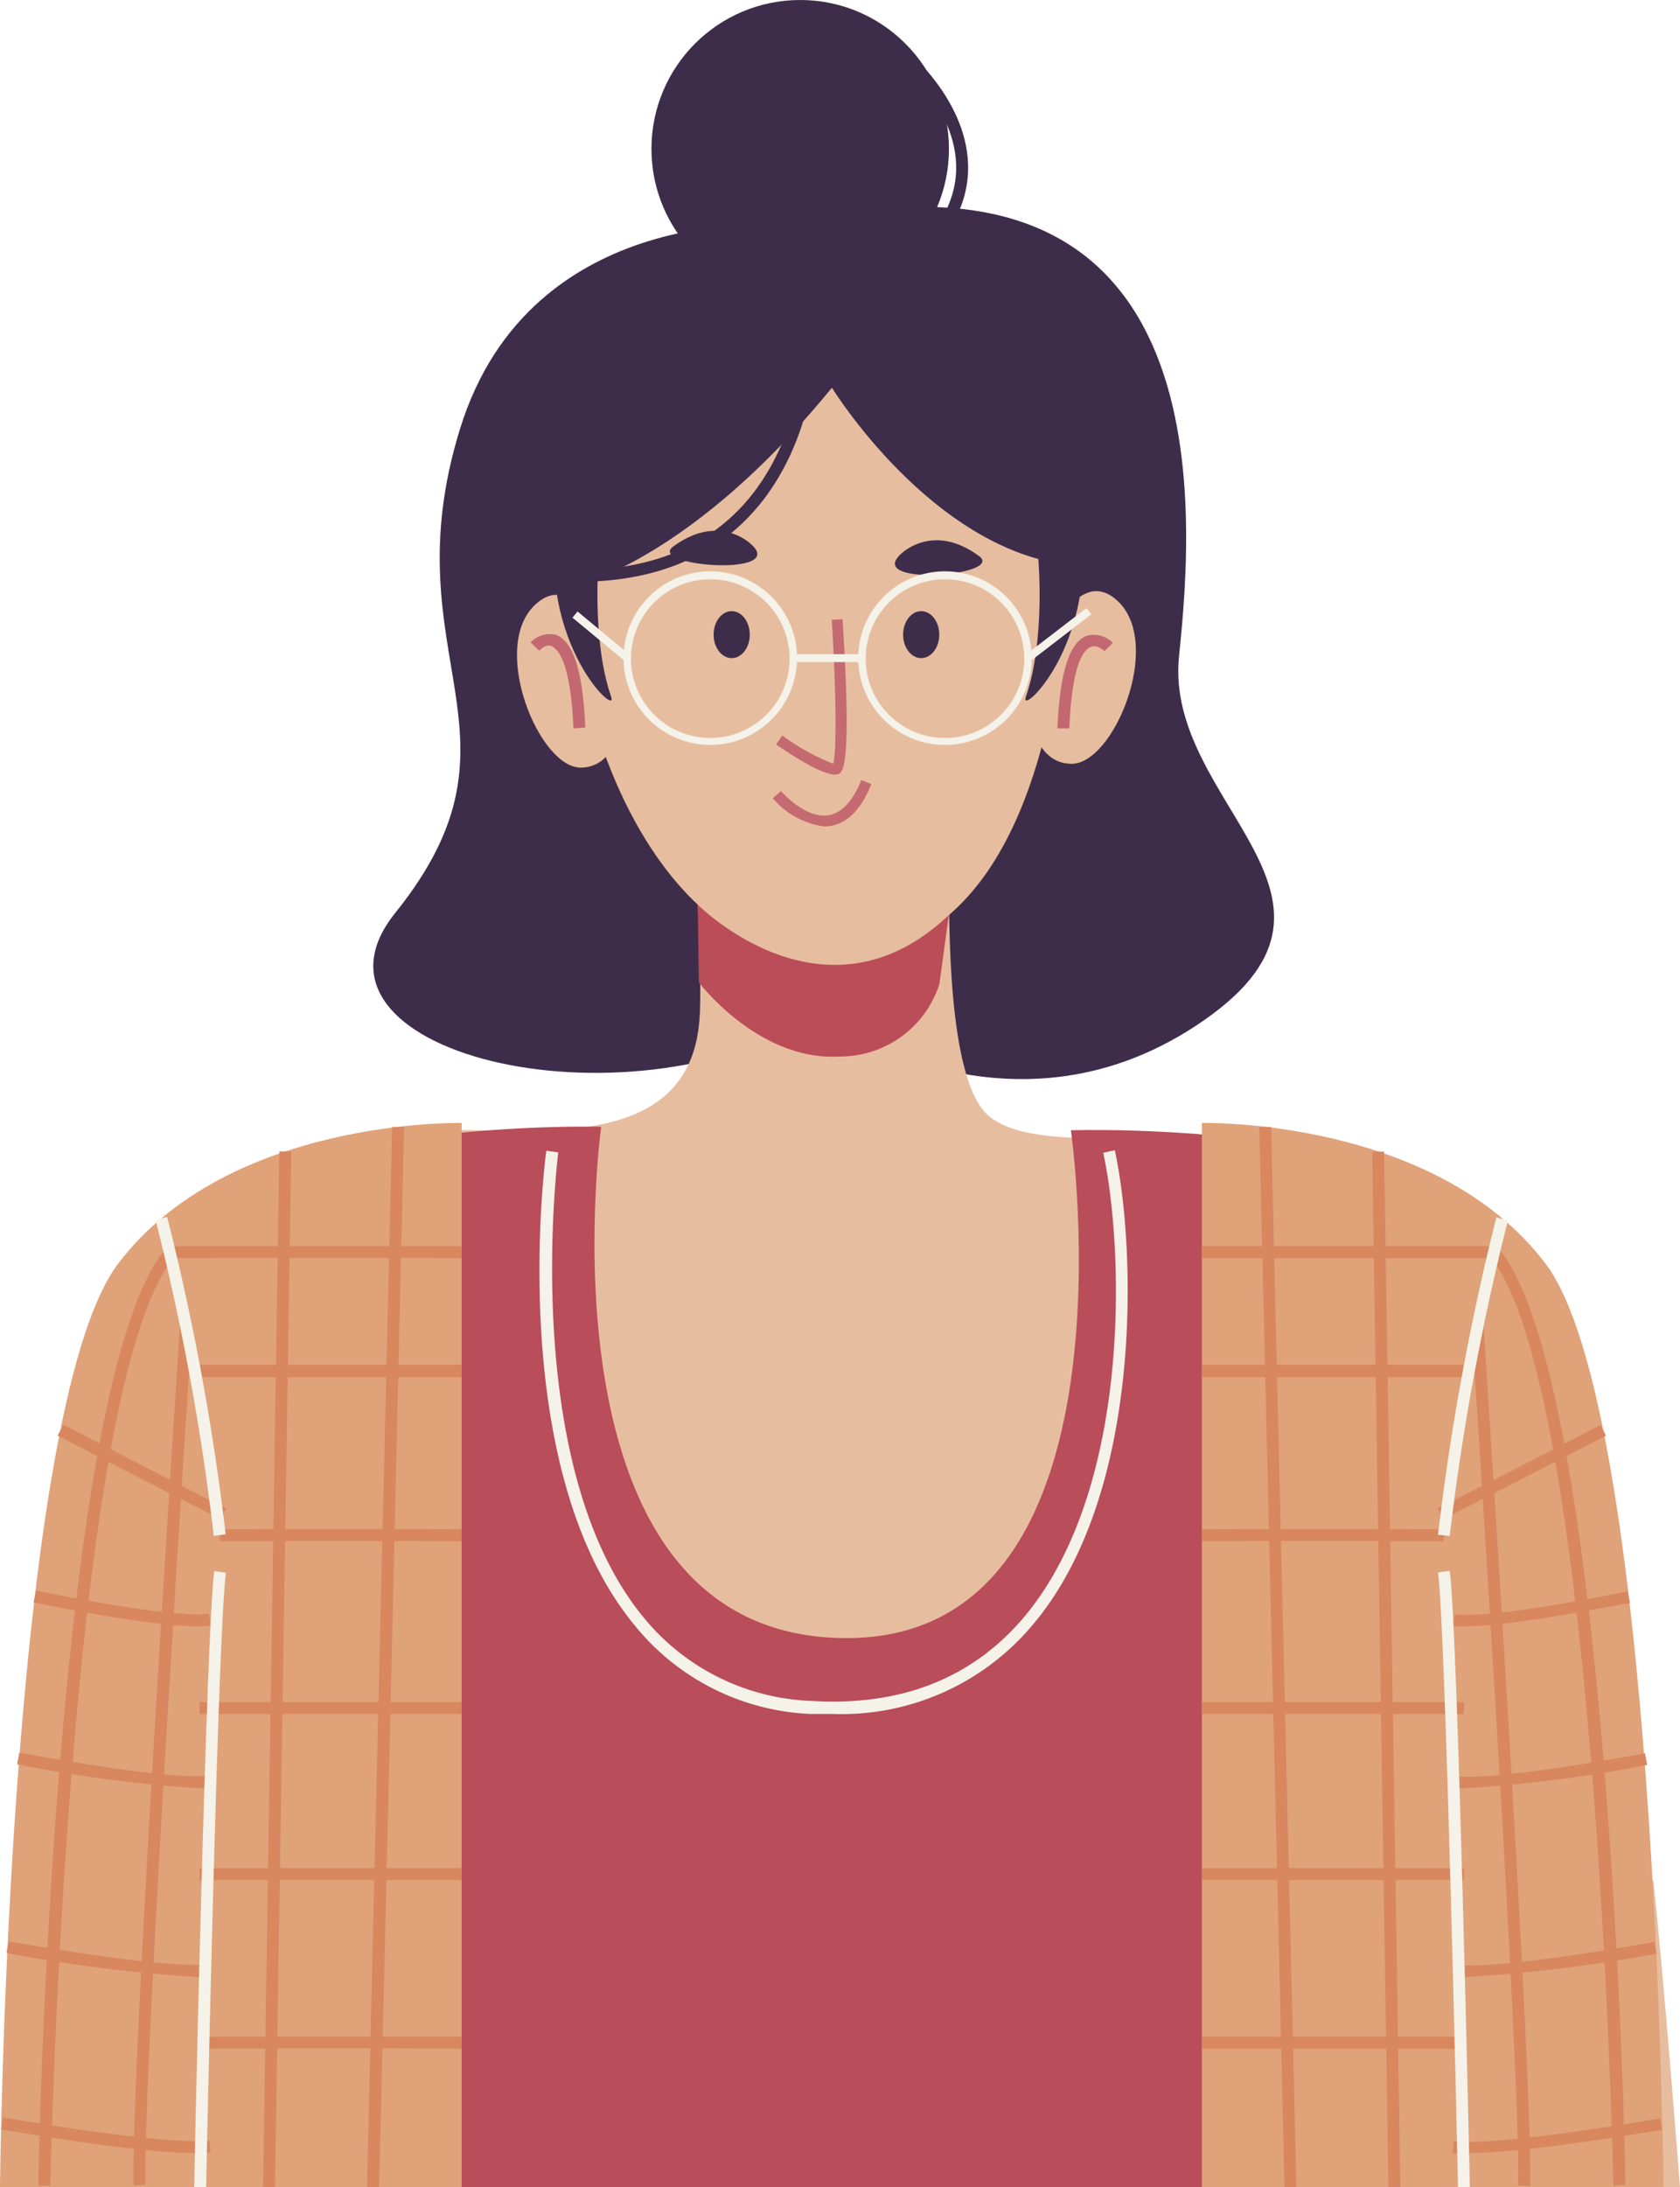 <svg xmlns="http://www.w3.org/2000/svg" viewBox="0 0 105.94 137.82"><defs><style>.cls-1{fill:#3e2d4a;}.cls-2{fill:#e7bd9f;}.cls-3{fill:#bb4d59;}.cls-4{fill:#b94d59;}.cls-5{fill:#c36870;}.cls-6{fill:#c56a70;}.cls-7{fill:#e0a278;}.cls-8{fill:#d8875f;}.cls-9{fill:#f4f2e9;}</style></defs><g id="Layer_2" data-name="Layer 2"><g id="OBJECTS"><path class="cls-1" d="M49.5,14.19S33.47,12.55,29,27.05s5,19.19-4.08,30.48c-7,8.71,14.26,14,26.72,6.47,0,0,11.76,8.57,23.81.61s-2.08-13.87-1.1-23.27S77.15,7.45,49.5,14.19Z"/><path class="cls-2" d="M67.24,23.82s3.65,36.63-15.12,36.62C39.2,60.44,33.3,38.18,37,28S59.79,15.51,67.24,23.82Z"/><path class="cls-2" d="M60.66,40.78S58,66.44,62.3,70.27s21.94-2,26.62,5.39,3.28,62.15,3.28,62.15H18S19.24,74.71,23.1,72s20.06,3.18,21-7.64c.45-5.18-1.79-31.71-1.79-31.71Z"/><ellipse class="cls-1" cx="46.14" cy="39.99" rx="1.14" ry="1.48"/><ellipse class="cls-1" cx="58.09" cy="39.99" rx="1.14" ry="1.48"/><path class="cls-2" d="M65.65,41.46s2.14-6.25,4.9-3.52-.33,10.23-3,10.19S64.39,44,65.65,41.46Z"/><path class="cls-3" d="M44,57s8,8.09,15.83.66L59.24,62A6.56,6.56,0,0,1,53,66.57c-5.15.34-8.93-4.67-8.93-4.67Z"/><path class="cls-1" d="M56.83,34.89s2-2,4.91.15C63.42,36.28,54.48,37,56.83,34.89Z"/><path class="cls-1" d="M47.36,34.29s-2-2-4.91.15C40.77,35.68,49.71,36.37,47.36,34.29Z"/><path class="cls-4" d="M37.91,71s-4.45,32.22,15.48,32.22c18.76,0,14.14-32,14.14-32s24.18-.79,29,8.35,8.38,58.26,8.38,58.26H0s3.43-49.9,6.94-56.9C12.27,70.27,37.91,71,37.91,71Z"/><path class="cls-5" d="M67.43,45.9l-.75,0c.15-3.51.75-5.42,1.85-5.84a1.69,1.69,0,0,1,1.65.45l-.54.52s-.43-.43-.84-.27S67.61,41.64,67.43,45.9Z"/><path class="cls-2" d="M1.68,118.51s13.3-1,13.46,0,0,19.3,0,19.3H0S1,124.34,1.68,118.51Z"/><path class="cls-2" d="M104.26,118.51s-13.3-1-13.46,0,0,19.3,0,19.3h15.14S104.9,124.34,104.26,118.51Z"/><path class="cls-6" d="M52.65,48.81c-.86,0-2.86-1.31-3.71-1.9l.39-.57a13.53,13.53,0,0,0,3.21,1.78c.25-.8.16-5.14-.09-9.06l.68-.05c.61,9.51,0,9.69-.31,9.78Z"/><path class="cls-6" d="M52,52.08a5.16,5.16,0,0,1-3.27-1.78l.52-.45s1.52,1.76,3,1.52q1.24-.21,2.07-2.22l.63.26c-.64,1.58-1.51,2.46-2.59,2.64Z"/><path class="cls-2" d="M38.57,41.7s-2.11-6.25-4.88-3.54S34,48.39,36.63,48.37,39.82,44.26,38.57,41.7Z"/><path class="cls-5" d="M36.16,45.9c-.18-4.27-1-5-1.37-5.18S34,41,34,41l-.54-.52A1.67,1.67,0,0,1,35.06,40c1.1.42,1.7,2.33,1.85,5.84Z"/><path class="cls-7" d="M29.11,70.76v67.05H0S.47,88.87,7.44,79.64,29.11,70.76,29.11,70.76Z"/><circle class="cls-1" cx="50.46" cy="9.38" r="9.38"/><path class="cls-1" d="M35.11,37.25s7.68-1,17.35-12.82c0,0,6.3,10.25,15.07,11.19S67.1,16.93,55.19,16.43,32.17,21.08,35.11,37.25Z"/><path class="cls-1" d="M37.76,35.14s-.47,5.17.78,8.77c.47,1.35-4.65-3.34-3.43-11.31S37.76,35.14,37.76,35.14Z"/><path class="cls-1" d="M65.47,35.14s.47,5.17-.78,8.77c-.47,1.35,4.65-3.34,3.43-11.31S65.47,35.14,65.47,35.14Z"/><path class="cls-1" d="M54.36,19.1,54,18.45c3.91-2.15,6-4.61,6.27-7.32.39-4.07-3.59-7.4-3.63-7.43l.48-.58c.17.14,4.32,3.61,3.9,8.08C60.74,14.18,58.5,16.83,54.36,19.1Z"/><path class="cls-1" d="M36.45,36.66c-.6,0-1.22,0-1.85-.07l.06-.75c4.92.38,8.8-.76,11.57-3.37C50.87,28.1,50.79,21,50.79,20.94l.75,0c0,.31.08,7.5-4.79,12.09C44.18,35.44,40.72,36.66,36.45,36.66Z"/><path class="cls-8" d="M23.9,137.82l-.75,0c.06-3.37,1.57-66.17,1.58-66.81l.75,0C25.47,71.65,24,134.45,23.9,137.82Z"/><rect class="cls-8" x="-15.15" y="104.81" width="65.26" height="0.75" transform="translate(-87.97 121.01) rotate(-89.1)"/><path class="cls-8" d="M29.11,129.09c-7.73-.05-16.43,0-16.52,0v-.75c.09,0,8.79,0,16.52,0Z"/><path class="cls-8" d="M29.11,118.46c-7.73,0-16.43,0-16.52,0v-.75c.09,0,8.79,0,16.52,0Z"/><path class="cls-8" d="M29.11,108c-7.73,0-16.43,0-16.52,0v-.75c.09,0,8.79,0,16.52,0Z"/><path class="cls-8" d="M29.11,97.12c-7.73-.05-15.18,0-15.25,0v-.75c.08,0,7.53-.05,15.26,0Z"/><path class="cls-8" d="M29.11,86.78c-7.73,0-16.43,0-16.52,0V86c.09,0,8.79,0,16.52,0Z"/><path class="cls-8" d="M10.69,79.28v-.75c.1,0,10.69,0,18.42,0v.75C21.38,79.23,10.8,79.28,10.69,79.28Z"/><path class="cls-8" d="M8.42,137.73c-.17-7.43,2.9-53.76,2.93-54.22l.75,0c0,.46-3.1,46.75-2.93,54.15Z"/><path class="cls-8" d="M3.17,137.73l-.75,0c0-2.07,1.09-50.89,8-59l.58.48C4.25,87.1,3.18,137.22,3.17,137.73Z"/><path class="cls-8" d="M13.91,95.72C9.64,93.58,3.69,90.49,3.63,90.46L4,89.79c.06,0,6,3.12,10.26,5.26Z"/><path class="cls-8" d="M12.45,102.47c-3.18,0-10-1.44-10.33-1.5l.15-.74c.08,0,8.41,1.78,10.9,1.45l.1.75A6.61,6.61,0,0,1,12.45,102.47Z"/><path class="cls-8" d="M12.37,112.67a86.41,86.41,0,0,1-11.29-1.5l.14-.73c.1,0,9.23,1.77,12,1.44l.09.75A8,8,0,0,1,12.37,112.67Z"/><path class="cls-8" d="M12.31,124.56a94.06,94.06,0,0,1-11.9-1.5l.13-.73c.1,0,9.68,1.76,12.64,1.44l.08.75A8.89,8.89,0,0,1,12.31,124.56Z"/><path class="cls-8" d="M12.3,135.67c-3.76,0-11.86-1.44-12.23-1.5l.13-.74c.1,0,10,1.76,13,1.45l.08.74A8.72,8.72,0,0,1,12.3,135.67Z"/><path class="cls-9" d="M13.48,96.78A153.15,153.15,0,0,0,9.81,76.87l.73-.19a155.31,155.31,0,0,1,3.69,20Z"/><path class="cls-9" d="M13,137.82l-.75,0c0-1.43.76-35.17,1.26-38.82l.74.1C13.73,102.69,13,137.47,13,137.82Z"/><path class="cls-2" d="M103.22,118.51s-13.3-1-13.46,0,0,19.3,0,19.3H104.9S103.86,124.34,103.22,118.51Z"/><path class="cls-7" d="M75.79,70.76v67.05H104.9s-.46-48.94-7.43-58.17S75.79,70.76,75.79,70.76Z"/><path class="cls-8" d="M81,137.82c-.07-3.37-1.57-66.17-1.59-66.81l.75,0c0,.64,1.52,63.44,1.59,66.81Z"/><rect class="cls-8" x="87.05" y="72.56" width="0.75" height="65.26" transform="translate(-1.65 1.39) rotate(-0.9)"/><path class="cls-8" d="M92.31,129.09c-.08,0-8.79,0-16.51,0v-.75c7.73,0,16.44,0,16.53,0Z"/><path class="cls-8" d="M92.31,118.46c-.08,0-8.78,0-16.51,0v-.75c7.73,0,16.44,0,16.53,0Z"/><path class="cls-8" d="M92.31,108c-.08,0-8.79,0-16.51,0v-.75c7.73,0,16.44,0,16.53,0Z"/><path class="cls-8" d="M91.05,97.12c-.07,0-7.53-.05-15.25,0v-.75c7.73-.05,15.19,0,15.26,0Z"/><path class="cls-8" d="M92.31,86.78c-.08,0-8.78,0-16.51,0V86c7.73,0,16.44,0,16.53,0Z"/><path class="cls-8" d="M94.21,79.28c-.1,0-10.69,0-18.41,0v-.75c7.73,0,18.32,0,18.43,0Z"/><path class="cls-8" d="M96.49,137.73l-.75,0c.16-7.4-2.91-53.69-2.94-54.15l.75,0C93.58,84,96.65,130.3,96.49,137.73Z"/><path class="cls-8" d="M101.74,137.73c0-.51-1.09-50.63-7.81-58.58l.57-.48c6.89,8.15,8,57,8,59Z"/><path class="cls-8" d="M91,95.72l-.34-.67c4.26-2.14,10.21-5.23,10.27-5.26l.34.67C101.21,90.49,95.26,93.58,91,95.72Z"/><path class="cls-8" d="M92.45,102.47a6.71,6.71,0,0,1-.82,0l.1-.75c2.48.32,10.82-1.43,10.9-1.45l.16.74C102.47,101,95.64,102.47,92.45,102.47Z"/><path class="cls-8" d="M92.53,112.67a7.74,7.74,0,0,1-.89,0l.09-.75c2.72.33,11.86-1.43,12-1.44l.14.73A85.89,85.89,0,0,1,92.53,112.67Z"/><path class="cls-8" d="M92.6,124.56a9.09,9.09,0,0,1-1,0l.08-.75c3,.33,12.55-1.43,12.64-1.44l.14.73A94.06,94.06,0,0,1,92.6,124.56Z"/><path class="cls-8" d="M92.6,135.67a8.86,8.86,0,0,1-1,0l.08-.74c3,.31,12.89-1.43,13-1.45l.13.74C104.46,134.23,96.36,135.67,92.6,135.67Z"/><path class="cls-9" d="M91.42,96.78l-.74-.07a156.06,156.06,0,0,1,3.68-20l.73.19A155,155,0,0,0,91.42,96.78Z"/><path class="cls-9" d="M91.94,137.82c0-.35-.77-35.13-1.26-38.74l.74-.1c.5,3.65,1.24,37.39,1.27,38.82Z"/><path class="cls-9" d="M52.52,108c-.45,0-.91,0-1.38,0A15.07,15.07,0,0,1,40,102.39c-8.12-9.86-5.66-29.07-5.55-29.88l.75.1c0,.2-2.53,19.7,5.38,29.3a14.33,14.33,0,0,0,10.64,5.27c5.57.33,10-1.4,13.25-5.16,6.91-8.06,6.42-23.27,5.1-29.38l.73-.16c1.35,6.23,1.83,21.76-5.26,30A15.72,15.72,0,0,1,52.52,108Z"/><path class="cls-9" d="M44.79,46.94a5.47,5.47,0,1,1,5.47-5.47A5.47,5.47,0,0,1,44.79,46.94Zm0-10.44a5,5,0,1,0,5,5A5,5,0,0,0,44.79,36.5Z"/><path class="cls-9" d="M59.59,46.94a5.47,5.47,0,1,1,5.47-5.47A5.47,5.47,0,0,1,59.59,46.94Zm0-10.44a5,5,0,1,0,5,5A5,5,0,0,0,59.59,36.5Z"/><polygon class="cls-9" points="39.41 41.66 36.1 38.92 36.42 38.53 39.73 41.28 39.41 41.66"/><rect class="cls-9" x="50.01" y="41.22" width="4.36" height="0.5"/><rect class="cls-9" x="64.31" y="39.74" width="4.86" height="0.5" transform="translate(-10.55 48.95) rotate(-37.54)"/></g></g></svg>